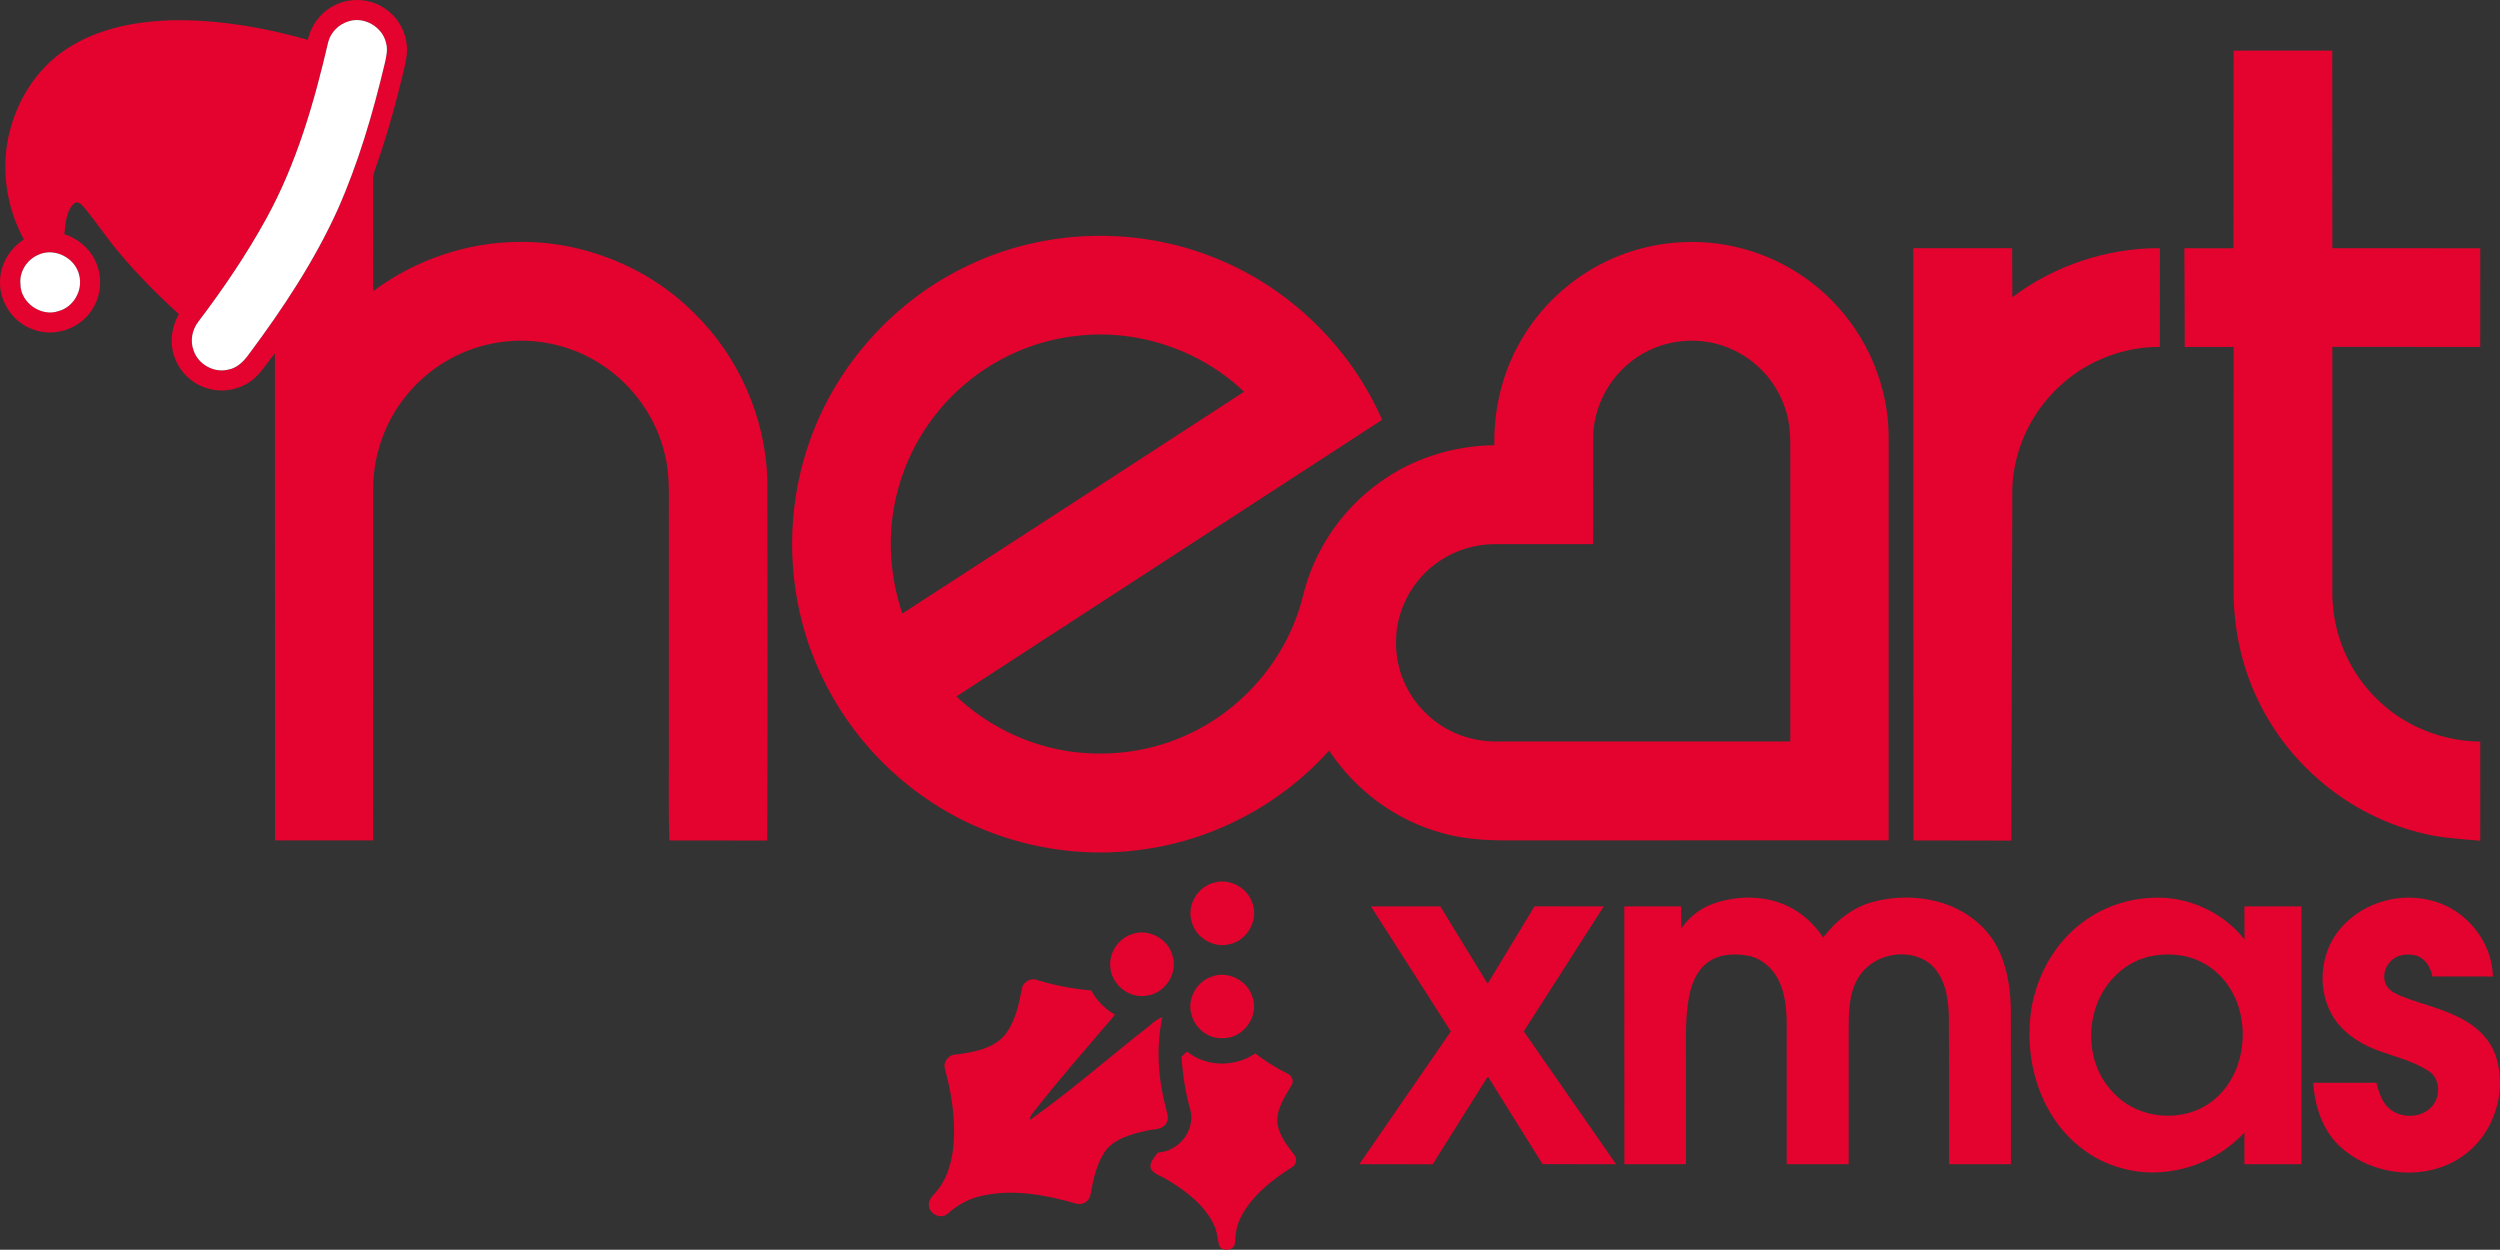 <?xml version="1.0" encoding="UTF-8" standalone="no"?>
<svg
   xmlns:dc="http://purl.org/dc/elements/1.1/"
   xmlns:cc="http://creativecommons.org/ns#"
   xmlns:rdf="http://www.w3.org/1999/02/22-rdf-syntax-ns#"
   xmlns:svg="http://www.w3.org/2000/svg"
   xmlns="http://www.w3.org/2000/svg"
   xmlns:sodipodi="http://sodipodi.sourceforge.net/DTD/sodipodi-0.dtd"
   xmlns:inkscape="http://www.inkscape.org/namespaces/inkscape"
   width="1159.741pt"
   height="579.75pt"
   viewBox="0 0 1159.741 579.75"
   version="1.1"
   id="svg2"
   inkscape:version="0.91 r13725"
   sodipodi:docname="Heart Xmas.svg">
  <rect x="0" y="0" width="1159.741" height="579.75" fill="#333333" stroke="none"/>
  <defs
     id="defs38" />
  <sodipodi:namedview
     pagecolor="#ffffff"
     bordercolor="#666666"
     borderopacity="1"
     objecttolerance="10"
     gridtolerance="10"
     guidetolerance="10"
     inkscape:pageopacity="0"
     inkscape:pageshadow="2"
     inkscape:window-width="1920"
     inkscape:window-height="1017"
     id="namedview36"
     showgrid="false"
     fit-margin-top="0"
     fit-margin-left="0"
     fit-margin-right="0"
     fit-margin-bottom="0"
     inkscape:zoom="0.48850795"
     inkscape:cx="479.30689"
     inkscape:cy="588.9219"
     inkscape:window-x="-8"
     inkscape:window-y="-8"
     inkscape:window-maximized="1"
     inkscape:current-layer="svg2" />
  <path
     style="opacity:1;fill:#e3032e"
     inkscape:connector-curvature="0"
     id="path5"
     d="m 155.767,2.22 c 7.05,-3.43 15.82,-2.84 22.37,1.46 5.85,3.7 9.84,10.14 10.53,17.03 0.54,4.22 -0.55,8.39 -1.49,12.47 -3.32,14.03 -7.17,27.94 -11.85,41.58 -0.94,2.92 -2.4,5.8 -2.24,8.95 l 0.02,51.36 c 19.31,-14.41 43.15,-22.63 67.26,-22.85 30.12,-0.48 60.2,11.61 81.52,32.9 21,20.45 33.57,49.29 34.09,78.61 0.04,55.39 0.2,110.79 -0.08,166.18 l -45.39,-0.02 c -0.56,-17.04 -0.09,-34.12 -0.25,-51.17 l 0,-97.07 c -0.15,-10.33 0.73,-20.83 -1.86,-30.95 -3.97,-16.97 -14.79,-32.14 -29.4,-41.6 -14.73,-9.68 -33.32,-13.26 -50.59,-9.74 -15.69,3.01 -30.13,11.86 -40.1,24.32 -9.59,11.8 -14.92,26.86 -15.2,42.04 -0.04,54.72 0.06,109.44 -0.05,164.15 l -45.48,0 -0.07,-225.91 c -2.71,3.27 -5.04,6.86 -7.9,10 -5.74,6.19 -15.05,8.68 -23.13,6.27 -7.32,-1.98 -13.4,-7.88 -15.69,-15.1 -2.21,-6.41 -1.14,-13.59 2.18,-19.42 -9.91,-8.95 -19.31,-18.49 -27.9,-28.71 -5.5,-6.55 -10.21,-13.71 -15.65,-20.31 -1.32,-1.42 -3.09,-3.93 -5.18,-2.19 -3.72,3.61 -3.76,9.3 -4.42,14.11 6.16,2.03 11.62,6.36 14.34,12.32 3.71,7.46 2.86,16.84 -2.02,23.57 -5.75,8.3 -17.28,11.97 -26.73,8.35 -9.19,-3.12 -15.65,-12.54 -15.4,-22.22 0.01,-7.88 4.49,-15.33 11.07,-19.53 C 2.787,95.86 0.177,77.48 4.587,60.65 c 3.88,-15.1 12.89,-29.09 26.01,-37.74 15.16,-10.15 33.81,-13.33 51.75,-13.55 20.45,0.02 40.8,3.5 60.42,9.14 1.67,-7 6.35,-13.33 13,-16.28 m 5.8,7.72 c -4.46,1.34 -8.12,5.04 -9.31,9.56 -6.52,28.06 -14.61,56.13 -28.52,81.53 -9.28,16.92 -20.14,32.92 -31.8,48.28 -2.87,3.72 -3.8,8.9 -2.11,13.33 2.15,6.41 9.46,10.48 16.04,8.83 4.26,-0.76 7.38,-4.03 9.78,-7.41 15.62,-20.98 30.19,-42.96 41.01,-66.85 9.61,-21.67 16.3,-44.52 21.78,-67.55 0.73,-3.23 1.61,-6.65 0.6,-9.93 -1.74,-7.36 -10.26,-12.26 -17.47,-9.79 M 17.757,118.21 c -5.2,2.21 -8.84,7.78 -8.27,13.48 -0.13,8.65 9.6,15.49 17.71,12.61 6.9,-1.85 11.29,-9.53 9.59,-16.44 -1.68,-8.15 -11.43,-13.22 -19.03,-9.65 z"
     sodipodi:nodetypes="cccccccccccccccccccccccccccccccccccccccccccccccccccccccc" />
  <path
     style="opacity:1;fill:#e3032e"
     inkscape:connector-curvature="0"
     id="path7"
     d="m 1036.167,23.49 45.76,-0.02 0.04,91.67 68.62,0.02 -0.02,45.77 -68.6,-0.01 c 0,38.25 -0.01,76.51 0,114.76 0.08,18.37 7.9,36.57 21.28,49.18 12.53,12.21 29.89,18.97 47.33,19.16 l 0.01,45.99 c -9.27,-0.81 -19.26,-1.29 -28.28,-3.82 -32.21,-8.05 -60.19,-31 -74.59,-60.89 -7.84,-15.99 -11.63,-33.82 -11.57,-51.59 0.02,-37.6 0,-75.19 0.01,-112.78 l -22.67,0.03 -0.17,-45.81 22.77,0.03 z"
     sodipodi:nodetypes="cccccccccccccccccc" />
  <path
     style="opacity:1;fill:#e3032e"
     inkscape:connector-curvature="0"
     id="path9"
     d="m 449.697,122.88 c 35.55,-16.89 78.17,-17.93 114.56,-2.97 34.03,13.76 62.2,41.21 76.91,74.83 -65.83,42.77 -131.69,85.52 -197.5,128.33 14.07,13.27 32.13,22.27 51.25,25.32 18.27,2.83 37.37,0.63 54.31,-6.87 27.01,-11.65 48.05,-36.25 55.16,-64.83 5.01,-21.02 17.79,-40.09 35.34,-52.7 15.41,-11.3 34.43,-17.25 53.5,-17.45 -0.31,-16.71 3.66,-33.54 12.01,-48.06 9.19,-16.18 23.41,-29.45 40.25,-37.39 19.67,-9.45 42.78,-11.42 63.79,-5.51 17.99,4.95 34.34,15.63 46.13,30.09 11.68,14.13 18.87,31.88 20.46,50.13 0.39,5.63 0.25,11.28 0.28,16.92 l -0.03,177.1 -169.73,0.04 c -12.32,0.08 -24.85,0.12 -36.81,-3.27 -21.62,-5.68 -40.71,-19.76 -53,-38.38 -21.95,24.45 -52.56,41.01 -85.12,45.67 -36.22,5.54 -74.43,-3.58 -104.15,-25.05 -26.91,-19.16 -46.82,-47.9 -55.15,-79.87 -7.27,-27.73 -6.11,-57.67 3.58,-84.67 12.53,-35.53 39.81,-65.51 73.96,-81.41 m 49.5,32.97 c -19.06,2.09 -37.39,10.14 -51.92,22.64 -16.4,13.95 -27.95,33.5 -32.14,54.63 -3.51,17.08 -2.11,35.01 3.46,51.5 52.9,-34.21 105.69,-68.59 158.53,-102.9 -20.53,-19.51 -49.79,-29.32 -77.93,-25.87 m 265.91,6.63 c -15.29,7.15 -25.88,23.31 -26.03,40.23 -0.04,16.57 -0.01,33.13 -0.01,49.7 -15.23,0.01 -30.46,0 -45.69,0 -9.02,0.04 -18.03,2.73 -25.51,7.79 -12.33,8.17 -20.32,22.62 -20.23,37.46 -0.32,12.3 4.85,24.58 13.7,33.11 8.37,8.4 20.17,13.1 32,13.19 l 137.17,-0.01 0,-134.22 c 0.1,-6.73 -0.1,-13.62 -2.31,-20.05 -3.61,-11.31 -11.84,-21.05 -22.4,-26.48 -12.46,-6.61 -28.01,-6.86 -40.69,-0.72 z"
     sodipodi:nodetypes="ccccccccccccccccccccccccccccccccccccccccccc" />
  <path
     style="opacity:1;fill:#e3032e"
     inkscape:connector-curvature="0"
     id="path11"
     d="m 887.577,115.13 45.85,0.01 0.1,22.71 c 19.57,-14.7 43.97,-22.86 68.46,-22.73 l -0.04,45.8 c -16.52,-0.09 -32.96,6.14 -45.28,17.13 -11.87,10.4 -19.99,25.01 -22.4,40.62 -1,5.28 -0.75,10.66 -0.77,16 l -0.47,155.28 -45.39,-0.08 z"
     sodipodi:nodetypes="ccccccccccc" />
  <path
     style="opacity:1;fill:#e3032e"
     inkscape:connector-curvature="0"
     id="path13"
     d="m 562.917,409.53 c 7.36,-2.34 15.92,2.24 18.12,9.63 2.85,7.8 -2.52,17.16 -10.61,18.85 -7.48,2.01 -15.83,-3.02 -17.64,-10.52 -2.31,-7.42 2.69,-15.98 10.13,-17.96 z"
     sodipodi:nodetypes="ccccc" />
  <path
     style="opacity:1;fill:#e3032e"
     inkscape:connector-curvature="0"
     id="path15"
     d="m 796.257,418.7 c 10.82,-3.4 23.07,-3.23 33.37,1.79 6.59,3.19 12.08,8.34 16.14,14.4 5.89,-7.76 13.87,-14.17 23.46,-16.59 16.9,-4.38 36.63,-1.46 49.58,10.92 10.52,9.72 13.67,24.67 14,38.45 0.09,24.13 0.02,48.27 0.03,72.41 l -28.71,-0.01 c -0.05,-23.11 0.08,-46.21 -0.07,-69.31 -0.26,-8.52 -1.99,-18.14 -8.93,-23.86 -9.96,-7.52 -25.78,-4.51 -32.59,5.88 -5.42,8.2 -4.89,18.51 -4.94,27.91 l 0,59.37 -28.75,0.02 c -0.03,-19.47 -0.01,-38.93 -0.01,-58.39 0.02,-8.33 0.38,-16.97 -2.84,-24.83 -2.42,-6.46 -7.85,-11.96 -14.71,-13.45 -6.43,-1.2 -13.72,-0.99 -19.14,3.08 -4.4,3.24 -6.83,8.45 -8.12,13.63 -2.35,10.02 -1.86,20.39 -1.9,30.61 0,16.45 0.01,32.9 0,49.35 l -28.58,-0.01 -0.03,-119.59 26.34,0 0.05,10.38 c 3.81,-5.84 9.69,-10.13 16.35,-12.16 z"
     sodipodi:nodetypes="cccccccccccccccccccccccccc" />
  <path
     style="opacity:1;fill:#e3032e"
     inkscape:connector-curvature="0"
     id="path17"
     d="m 965.757,428.13 c 10.9,-8.41 24.93,-12.42 38.63,-11.61 14.21,0.95 27.99,8.1 36.82,19.29 l -0.03,-15.32 26.44,-0.01 -0.01,119.59 -26.43,-0.01 0,-14.72 c -13.96,15.27 -36.77,22.26 -56.8,16.62 -14.32,-3.68 -26.51,-13.81 -33.74,-26.58 -8.22,-14.31 -10.77,-31.5 -8.23,-47.72 2.65,-15.4 10.77,-30.07 23.35,-39.53 m 30.82,15.69 c -6.24,1.63 -11.98,5.08 -16.31,9.85 -13.31,14.29 -13.81,38.92 -0.03,53.08 11.61,12.85 33.29,14.58 46.68,3.55 12.37,-10.02 16.19,-27.98 11.66,-42.85 -2.72,-9.07 -9.04,-17.17 -17.64,-21.3 -7.49,-3.72 -16.3,-4.14 -24.36,-2.33 z"
     sodipodi:nodetypes="ccccccccccccccccccc" />
  <path
     style="opacity:1;fill:#e3032e"
     inkscape:connector-curvature="0"
     id="path19"
     d="m 1087.007,429.28 c 10.33,-11.02 26.91,-15.46 41.41,-11.39 15.63,4.08 27.66,18.89 28.03,35.11 l -27.99,-0.03 c -0.92,-4.09 -3.26,-8.32 -7.48,-9.67 -3.73,-0.91 -8.1,-0.74 -11.13,1.87 -3.48,2.74 -5,8.02 -2.77,11.99 1.55,2.75 4.64,4.02 7.43,5.18 9.65,3.76 20.02,5.84 29.03,11.14 6.28,3.59 11.71,9.08 14.11,16.01 5.7,16.54 -0.56,36.46 -14.88,46.58 -17.15,12.43 -42.9,9.67 -57.94,-4.88 -7.77,-7.55 -10.93,-18.38 -11.8,-28.9 l 29.37,0.03 c 1.03,4 2.28,8.16 5.24,11.2 5.4,5.66 15.92,5.53 20.88,-0.67 3.86,-4.68 3.38,-12.9 -2.11,-16.14 -7.44,-4.78 -16.22,-6.66 -24.38,-9.79 -8.26,-3.21 -16.07,-8.59 -20.44,-16.48 -7.16,-13.01 -4.91,-30.46 5.42,-41.16 z"
     sodipodi:nodetypes="cccccccccccccccccccc" />
  <path
     style="opacity:1;fill:#e3032e"
     inkscape:connector-curvature="0"
     id="path21"
     d="m 635.977,420.49 32.19,0 21.93,35.86 21.76,-35.91 32.1,0.05 -37.09,57.97 42.82,61.61 -34.09,-0.03 -25.38,-40.66 -25.61,40.72 -34.01,-0.04 42.44,-61.57 z"
     sodipodi:nodetypes="ccccccccccccc" />
  <path
     style="opacity:1;fill:#e3032e"
     inkscape:connector-curvature="0"
     id="path23"
     d="m 524.877,433.44 c 7.85,-3.08 17.43,2.21 19.17,10.41 2.36,8.23 -4.12,17.47 -12.66,18.1 -7.92,1.14 -15.72,-5.32 -16.32,-13.23 -0.74,-6.55 3.55,-13.23 9.81,-15.28 z"
     sodipodi:nodetypes="ccccc" />
  <path
     style="opacity:1;fill:#e3032e"
     inkscape:connector-curvature="0"
     id="path25"
     d="m 561.677,453.2 c 7.69,-3.25 17.3,1.63 19.43,9.64 2.99,8.77 -4.49,19 -13.76,18.73 -6.72,0.58 -13.04,-4.56 -14.64,-10.95 -2.13,-6.95 2.2,-14.98 8.97,-17.42 z"
     sodipodi:nodetypes="ccccc" />
  <path
     style="opacity:1;fill:#e3032e"
     inkscape:connector-curvature="0"
     id="path27"
     d="m 474.027,458.82 c 0.4,-3.28 4.17,-5.48 7.22,-4.15 8.12,2.51 16.51,4.06 24.97,4.8 2.54,4.71 6.39,8.59 11.03,11.27 -12.13,14.19 -24.43,28.23 -36.02,42.88 -1.29,1.85 -3.43,3.45 -3.44,5.91 19.27,-13.63 36.99,-29.3 55.59,-43.81 1.73,-1.61 3.64,-3.03 5.85,-3.92 -3.06,14.13 -1.96,28.93 1.78,42.83 0.5,2.14 1.42,4.72 -0.13,6.66 -2.09,3.12 -6.33,2.43 -9.5,3.34 -6.36,1.46 -13.25,3.28 -17.81,8.26 -4.88,6.15 -6.36,14.15 -7.77,21.67 -0.58,2.78 -3.76,4.65 -6.48,3.79 -14.15,-4.01 -29.28,-6.95 -43.87,-3.61 -5.91,1.26 -11.31,4.21 -15.77,8.24 -2.95,2.74 -8.08,0.54 -8.69,-3.26 -0.66,-2.66 1.39,-4.68 2.97,-6.48 5.72,-6.37 7.89,-15.1 8.48,-23.45 0.75,-11.5 -1.11,-23.01 -4.12,-34.08 -0.91,-3.12 1.89,-6.56 5.11,-6.51 8.24,-1.07 17.61,-2.69 23.13,-9.55 4.42,-6.06 6.12,-13.58 7.47,-20.83 z"
     sodipodi:nodetypes="ccccccccccccccccccccccc" />
  <path
     style="opacity:1;fill:#e3032e"
     inkscape:connector-curvature="0"
     id="path29"
     d="m 548.057,490.27 c 0.83,-0.85 1.69,-1.68 2.56,-2.49 8.92,7.28 22.28,7.36 31.68,0.91 4.63,3.54 9.58,6.66 14.8,9.29 2.07,0.8 3.4,3.51 2.03,5.49 -3.24,5.56 -7.39,11.48 -6.46,18.27 1,5.33 4.51,9.7 7.67,13.95 1.55,1.72 1.02,4.78 -1.07,5.83 -9.37,5.94 -18.58,13.16 -23.71,23.24 -1.96,3.64 -2.43,7.78 -2.69,11.84 -0.15,3.64 -6.12,4.31 -7.34,1.04 -0.89,-3.25 -0.9,-6.76 -2.56,-9.78 -4.47,-9.1 -12.9,-15.43 -21.4,-20.53 -2.46,-1.61 -5.59,-2.36 -7.48,-4.71 -1.41,-3.11 1.45,-5.61 3.01,-7.97 9.73,-0.39 17.71,-10.47 15.05,-20.01 -2.32,-7.94 -3.45,-16.14 -4.09,-24.37 z"
     sodipodi:nodetypes="ccccccccccccccccc" />
  <g
     id="#ffffffff"
     transform="translate(-86.633,-43.3)">
    <path
       d="m 248.2,53.24 c 7.21,-2.47 15.73,2.43 17.47,9.79 1.01,3.28 0.13,6.7 -0.6,9.93 -5.48,23.03 -12.17,45.88 -21.78,67.55 -10.82,23.89 -25.39,45.87 -41.01,66.85 -2.4,3.38 -5.52,6.65 -9.78,7.41 -6.58,1.65 -13.89,-2.42 -16.04,-8.83 -1.69,-4.43 -0.76,-9.61 2.11,-13.33 11.66,-15.36 22.52,-31.36 31.8,-48.28 13.91,-25.4 22,-53.47 28.52,-81.53 1.19,-4.52 4.85,-8.22 9.31,-9.56 z"
       id="path32"
       inkscape:connector-curvature="0"
       style="opacity:1;fill:#ffffff" />
    <path
       d="m 104.39,161.51 c 7.6,-3.57 17.35,1.5 19.03,9.65 1.7,6.91 -2.69,14.59 -9.59,16.44 -8.11,2.88 -17.84,-3.96 -17.71,-12.61 -0.57,-5.7 3.07,-11.27 8.27,-13.48 z"
       id="path34"
       inkscape:connector-curvature="0"
       style="opacity:1;fill:#ffffff" />
  </g>
</svg>
